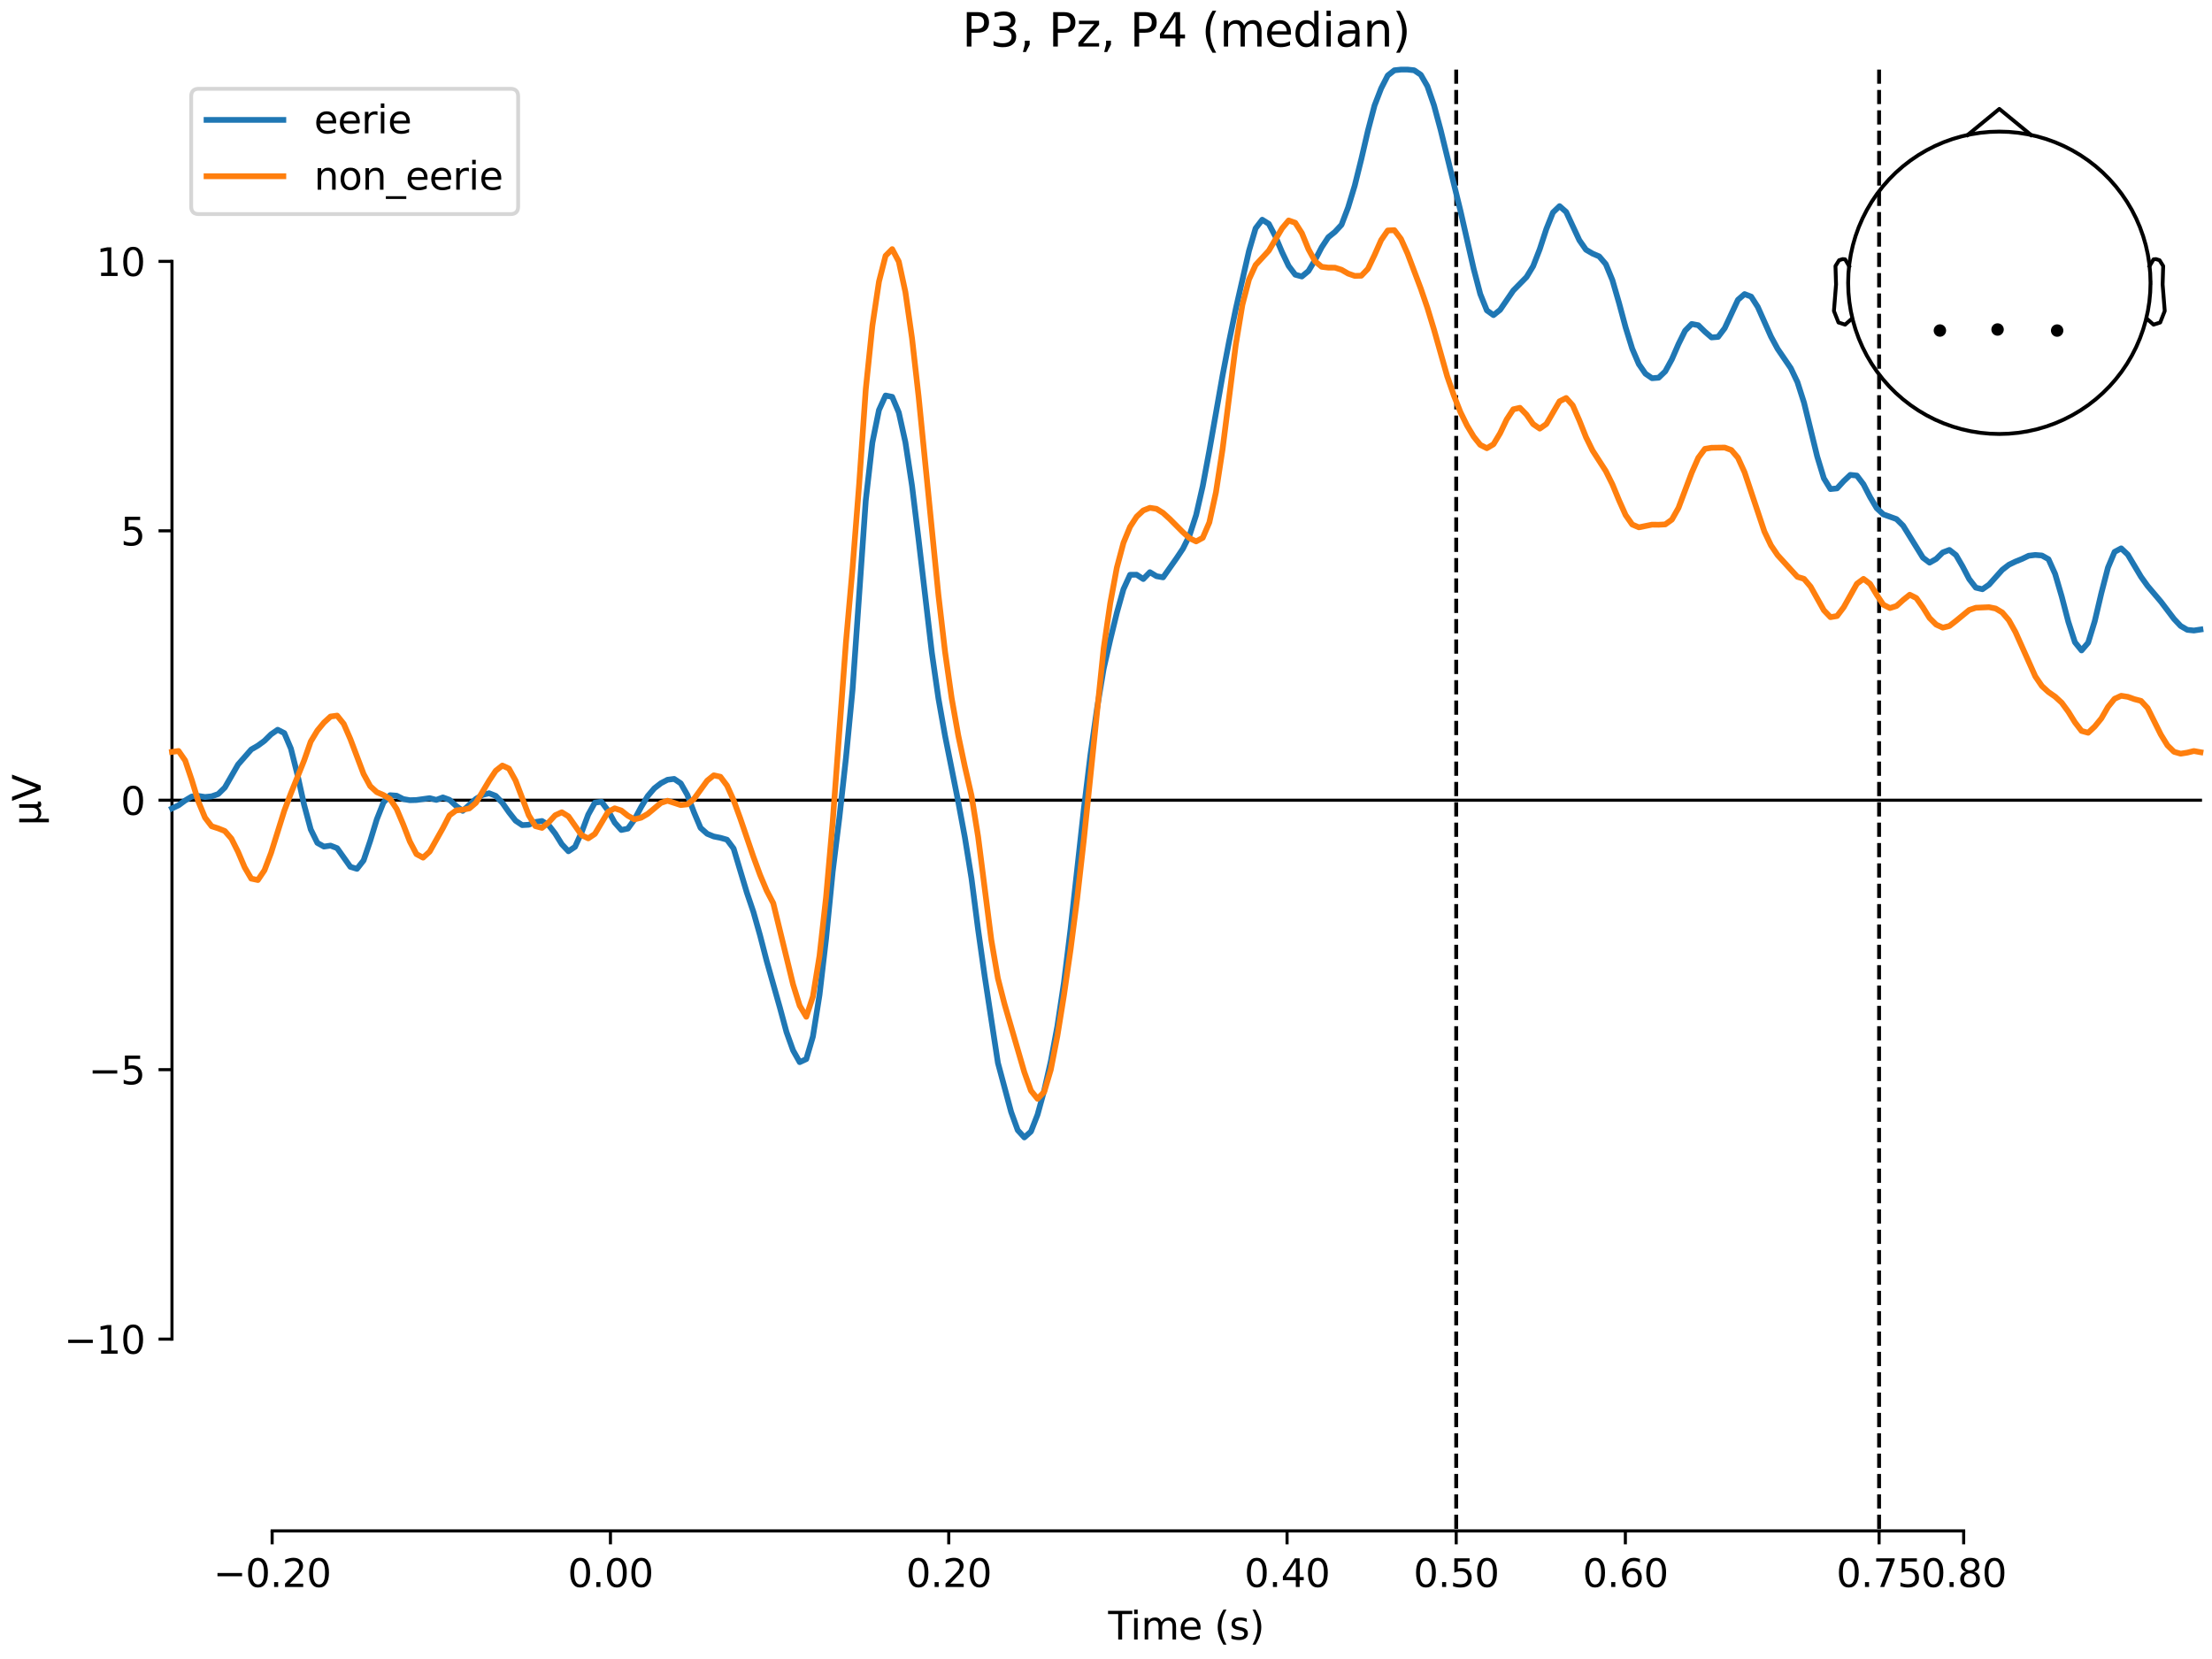 <?xml version="1.0" encoding="utf-8" standalone="no"?>
<!DOCTYPE svg PUBLIC "-//W3C//DTD SVG 1.1//EN"
  "http://www.w3.org/Graphics/SVG/1.1/DTD/svg11.dtd">
<svg xmlns:xlink="http://www.w3.org/1999/xlink" width="576pt" height="432pt" viewBox="0 0 576 432" xmlns="http://www.w3.org/2000/svg" version="1.1">
 <defs>
  <style type="text/css">*{stroke-linejoin: round; stroke-linecap: butt}</style>
 </defs>
 <g id="figure_1">
  <g id="patch_1">
   <path d="M 0 432 
L 576 432 
L 576 0 
L 0 0 
z
" style="fill: #ffffff"/>
  </g>
  <g id="axes_1">
   <g id="patch_2">
    <path d="M 44.783 398.644 
L 573 398.644 
L 573 18.118 
L 44.783 18.118 
L 44.783 398.644 
z
" style="fill: none; opacity: 0"/>
   </g>
   <g id="patch_3">
    <path d="M 44.783 348.697 
L 44.783 68.065 
" style="fill: none; stroke: #000000; stroke-width: 0.8; stroke-linejoin: miter; stroke-linecap: square"/>
   </g>
   <g id="LineCollection_1">
    <path d="M 379.194 18.118 
L 379.194 398.644 
" clip-path="url(#p31d15444cb)" style="fill: none; stroke-dasharray: 3.7,1.6; stroke-dashoffset: 0; stroke: #000000"/>
    <path d="M 489.311 18.118 
L 489.311 398.644 
" clip-path="url(#p31d15444cb)" style="fill: none; stroke-dasharray: 3.7,1.6; stroke-dashoffset: 0; stroke: #000000"/>
   </g>
   <g id="matplotlib.axis_1">
    <g id="xtick_1">
     <g id="line2d_1">
      <defs>
       <path id="m87cace570a" d="M 0 0 
L 0 3.5 
" style="stroke: #000000; stroke-width: 0.8"/>
      </defs>
      <g>
       <use xlink:href="#m87cace570a" x="70.867" y="398.644" style="stroke: #000000; stroke-width: 0.8"/>
      </g>
     </g>
     <g id="text_1">
      <!-- −0.20 -->
      <g transform="translate(55.544 413.242) scale(0.1 -0.1)">
       <defs>
        <path id="DejaVuSans-2212" d="M 678 2272 
L 4684 2272 
L 4684 1741 
L 678 1741 
L 678 2272 
z
" transform="scale(0.016)"/>
        <path id="DejaVuSans-30" d="M 2034 4250 
Q 1547 4250 1301 3770 
Q 1056 3291 1056 2328 
Q 1056 1369 1301 889 
Q 1547 409 2034 409 
Q 2525 409 2770 889 
Q 3016 1369 3016 2328 
Q 3016 3291 2770 3770 
Q 2525 4250 2034 4250 
z
M 2034 4750 
Q 2819 4750 3233 4129 
Q 3647 3509 3647 2328 
Q 3647 1150 3233 529 
Q 2819 -91 2034 -91 
Q 1250 -91 836 529 
Q 422 1150 422 2328 
Q 422 3509 836 4129 
Q 1250 4750 2034 4750 
z
" transform="scale(0.016)"/>
        <path id="DejaVuSans-2e" d="M 684 794 
L 1344 794 
L 1344 0 
L 684 0 
L 684 794 
z
" transform="scale(0.016)"/>
        <path id="DejaVuSans-32" d="M 1228 531 
L 3431 531 
L 3431 0 
L 469 0 
L 469 531 
Q 828 903 1448 1529 
Q 2069 2156 2228 2338 
Q 2531 2678 2651 2914 
Q 2772 3150 2772 3378 
Q 2772 3750 2511 3984 
Q 2250 4219 1831 4219 
Q 1534 4219 1204 4116 
Q 875 4013 500 3803 
L 500 4441 
Q 881 4594 1212 4672 
Q 1544 4750 1819 4750 
Q 2544 4750 2975 4387 
Q 3406 4025 3406 3419 
Q 3406 3131 3298 2873 
Q 3191 2616 2906 2266 
Q 2828 2175 2409 1742 
Q 1991 1309 1228 531 
z
" transform="scale(0.016)"/>
       </defs>
       <use xlink:href="#DejaVuSans-2212"/>
       <use xlink:href="#DejaVuSans-30" transform="translate(83.789 0)"/>
       <use xlink:href="#DejaVuSans-2e" transform="translate(147.412 0)"/>
       <use xlink:href="#DejaVuSans-32" transform="translate(179.199 0)"/>
       <use xlink:href="#DejaVuSans-30" transform="translate(242.822 0)"/>
      </g>
     </g>
    </g>
    <g id="xtick_2">
     <g id="line2d_2">
      <g>
       <use xlink:href="#m87cace570a" x="158.96" y="398.644" style="stroke: #000000; stroke-width: 0.8"/>
      </g>
     </g>
     <g id="text_2">
      <!-- 0.00 -->
      <g transform="translate(147.828 413.242) scale(0.1 -0.1)">
       <use xlink:href="#DejaVuSans-30"/>
       <use xlink:href="#DejaVuSans-2e" transform="translate(63.623 0)"/>
       <use xlink:href="#DejaVuSans-30" transform="translate(95.41 0)"/>
       <use xlink:href="#DejaVuSans-30" transform="translate(159.033 0)"/>
      </g>
     </g>
    </g>
    <g id="xtick_3">
     <g id="line2d_3">
      <g>
       <use xlink:href="#m87cace570a" x="247.054" y="398.644" style="stroke: #000000; stroke-width: 0.8"/>
      </g>
     </g>
     <g id="text_3">
      <!-- 0.20 -->
      <g transform="translate(235.921 413.242) scale(0.1 -0.1)">
       <use xlink:href="#DejaVuSans-30"/>
       <use xlink:href="#DejaVuSans-2e" transform="translate(63.623 0)"/>
       <use xlink:href="#DejaVuSans-32" transform="translate(95.41 0)"/>
       <use xlink:href="#DejaVuSans-30" transform="translate(159.033 0)"/>
      </g>
     </g>
    </g>
    <g id="xtick_4">
     <g id="line2d_4">
      <g>
       <use xlink:href="#m87cace570a" x="335.147" y="398.644" style="stroke: #000000; stroke-width: 0.8"/>
      </g>
     </g>
     <g id="text_4">
      <!-- 0.40 -->
      <g transform="translate(324.015 413.242) scale(0.1 -0.1)">
       <defs>
        <path id="DejaVuSans-34" d="M 2419 4116 
L 825 1625 
L 2419 1625 
L 2419 4116 
z
M 2253 4666 
L 3047 4666 
L 3047 1625 
L 3713 1625 
L 3713 1100 
L 3047 1100 
L 3047 0 
L 2419 0 
L 2419 1100 
L 313 1100 
L 313 1709 
L 2253 4666 
z
" transform="scale(0.016)"/>
       </defs>
       <use xlink:href="#DejaVuSans-30"/>
       <use xlink:href="#DejaVuSans-2e" transform="translate(63.623 0)"/>
       <use xlink:href="#DejaVuSans-34" transform="translate(95.41 0)"/>
       <use xlink:href="#DejaVuSans-30" transform="translate(159.033 0)"/>
      </g>
     </g>
    </g>
    <g id="xtick_5">
     <g id="line2d_5">
      <g>
       <use xlink:href="#m87cace570a" x="379.194" y="398.644" style="stroke: #000000; stroke-width: 0.8"/>
      </g>
     </g>
     <g id="text_5">
      <!-- 0.50 -->
      <g transform="translate(368.061 413.242) scale(0.1 -0.1)">
       <defs>
        <path id="DejaVuSans-35" d="M 691 4666 
L 3169 4666 
L 3169 4134 
L 1269 4134 
L 1269 2991 
Q 1406 3038 1543 3061 
Q 1681 3084 1819 3084 
Q 2600 3084 3056 2656 
Q 3513 2228 3513 1497 
Q 3513 744 3044 326 
Q 2575 -91 1722 -91 
Q 1428 -91 1123 -41 
Q 819 9 494 109 
L 494 744 
Q 775 591 1075 516 
Q 1375 441 1709 441 
Q 2250 441 2565 725 
Q 2881 1009 2881 1497 
Q 2881 1984 2565 2268 
Q 2250 2553 1709 2553 
Q 1456 2553 1204 2497 
Q 953 2441 691 2322 
L 691 4666 
z
" transform="scale(0.016)"/>
       </defs>
       <use xlink:href="#DejaVuSans-30"/>
       <use xlink:href="#DejaVuSans-2e" transform="translate(63.623 0)"/>
       <use xlink:href="#DejaVuSans-35" transform="translate(95.41 0)"/>
       <use xlink:href="#DejaVuSans-30" transform="translate(159.033 0)"/>
      </g>
     </g>
    </g>
    <g id="xtick_6">
     <g id="line2d_6">
      <g>
       <use xlink:href="#m87cace570a" x="423.241" y="398.644" style="stroke: #000000; stroke-width: 0.8"/>
      </g>
     </g>
     <g id="text_6">
      <!-- 0.60 -->
      <g transform="translate(412.108 413.242) scale(0.1 -0.1)">
       <defs>
        <path id="DejaVuSans-36" d="M 2113 2584 
Q 1688 2584 1439 2293 
Q 1191 2003 1191 1497 
Q 1191 994 1439 701 
Q 1688 409 2113 409 
Q 2538 409 2786 701 
Q 3034 994 3034 1497 
Q 3034 2003 2786 2293 
Q 2538 2584 2113 2584 
z
M 3366 4563 
L 3366 3988 
Q 3128 4100 2886 4159 
Q 2644 4219 2406 4219 
Q 1781 4219 1451 3797 
Q 1122 3375 1075 2522 
Q 1259 2794 1537 2939 
Q 1816 3084 2150 3084 
Q 2853 3084 3261 2657 
Q 3669 2231 3669 1497 
Q 3669 778 3244 343 
Q 2819 -91 2113 -91 
Q 1303 -91 875 529 
Q 447 1150 447 2328 
Q 447 3434 972 4092 
Q 1497 4750 2381 4750 
Q 2619 4750 2861 4703 
Q 3103 4656 3366 4563 
z
" transform="scale(0.016)"/>
       </defs>
       <use xlink:href="#DejaVuSans-30"/>
       <use xlink:href="#DejaVuSans-2e" transform="translate(63.623 0)"/>
       <use xlink:href="#DejaVuSans-36" transform="translate(95.41 0)"/>
       <use xlink:href="#DejaVuSans-30" transform="translate(159.033 0)"/>
      </g>
     </g>
    </g>
    <g id="xtick_7">
     <g id="line2d_7">
      <g>
       <use xlink:href="#m87cace570a" x="489.311" y="398.644" style="stroke: #000000; stroke-width: 0.8"/>
      </g>
     </g>
     <g id="text_7">
      <!-- 0.75 -->
      <g transform="translate(478.178 413.242) scale(0.1 -0.1)">
       <defs>
        <path id="DejaVuSans-37" d="M 525 4666 
L 3525 4666 
L 3525 4397 
L 1831 0 
L 1172 0 
L 2766 4134 
L 525 4134 
L 525 4666 
z
" transform="scale(0.016)"/>
       </defs>
       <use xlink:href="#DejaVuSans-30"/>
       <use xlink:href="#DejaVuSans-2e" transform="translate(63.623 0)"/>
       <use xlink:href="#DejaVuSans-37" transform="translate(95.41 0)"/>
       <use xlink:href="#DejaVuSans-35" transform="translate(159.033 0)"/>
      </g>
     </g>
    </g>
    <g id="xtick_8">
     <g id="line2d_8">
      <g>
       <use xlink:href="#m87cace570a" x="511.334" y="398.644" style="stroke: #000000; stroke-width: 0.8"/>
      </g>
     </g>
     <g id="text_8">
      <!-- 0.80 -->
      <g transform="translate(500.202 413.242) scale(0.1 -0.1)">
       <defs>
        <path id="DejaVuSans-38" d="M 2034 2216 
Q 1584 2216 1326 1975 
Q 1069 1734 1069 1313 
Q 1069 891 1326 650 
Q 1584 409 2034 409 
Q 2484 409 2743 651 
Q 3003 894 3003 1313 
Q 3003 1734 2745 1975 
Q 2488 2216 2034 2216 
z
M 1403 2484 
Q 997 2584 770 2862 
Q 544 3141 544 3541 
Q 544 4100 942 4425 
Q 1341 4750 2034 4750 
Q 2731 4750 3128 4425 
Q 3525 4100 3525 3541 
Q 3525 3141 3298 2862 
Q 3072 2584 2669 2484 
Q 3125 2378 3379 2068 
Q 3634 1759 3634 1313 
Q 3634 634 3220 271 
Q 2806 -91 2034 -91 
Q 1263 -91 848 271 
Q 434 634 434 1313 
Q 434 1759 690 2068 
Q 947 2378 1403 2484 
z
M 1172 3481 
Q 1172 3119 1398 2916 
Q 1625 2713 2034 2713 
Q 2441 2713 2670 2916 
Q 2900 3119 2900 3481 
Q 2900 3844 2670 4047 
Q 2441 4250 2034 4250 
Q 1625 4250 1398 4047 
Q 1172 3844 1172 3481 
z
" transform="scale(0.016)"/>
       </defs>
       <use xlink:href="#DejaVuSans-30"/>
       <use xlink:href="#DejaVuSans-2e" transform="translate(63.623 0)"/>
       <use xlink:href="#DejaVuSans-38" transform="translate(95.41 0)"/>
       <use xlink:href="#DejaVuSans-30" transform="translate(159.033 0)"/>
      </g>
     </g>
    </g>
    <g id="text_9">
     <!-- Time (s) -->
     <g transform="translate(288.562 426.92) scale(0.1 -0.1)">
      <defs>
       <path id="DejaVuSans-54" d="M -19 4666 
L 3928 4666 
L 3928 4134 
L 2272 4134 
L 2272 0 
L 1638 0 
L 1638 4134 
L -19 4134 
L -19 4666 
z
" transform="scale(0.016)"/>
       <path id="DejaVuSans-69" d="M 603 3500 
L 1178 3500 
L 1178 0 
L 603 0 
L 603 3500 
z
M 603 4863 
L 1178 4863 
L 1178 4134 
L 603 4134 
L 603 4863 
z
" transform="scale(0.016)"/>
       <path id="DejaVuSans-6d" d="M 3328 2828 
Q 3544 3216 3844 3400 
Q 4144 3584 4550 3584 
Q 5097 3584 5394 3201 
Q 5691 2819 5691 2113 
L 5691 0 
L 5113 0 
L 5113 2094 
Q 5113 2597 4934 2840 
Q 4756 3084 4391 3084 
Q 3944 3084 3684 2787 
Q 3425 2491 3425 1978 
L 3425 0 
L 2847 0 
L 2847 2094 
Q 2847 2600 2669 2842 
Q 2491 3084 2119 3084 
Q 1678 3084 1418 2786 
Q 1159 2488 1159 1978 
L 1159 0 
L 581 0 
L 581 3500 
L 1159 3500 
L 1159 2956 
Q 1356 3278 1631 3431 
Q 1906 3584 2284 3584 
Q 2666 3584 2933 3390 
Q 3200 3197 3328 2828 
z
" transform="scale(0.016)"/>
       <path id="DejaVuSans-65" d="M 3597 1894 
L 3597 1613 
L 953 1613 
Q 991 1019 1311 708 
Q 1631 397 2203 397 
Q 2534 397 2845 478 
Q 3156 559 3463 722 
L 3463 178 
Q 3153 47 2828 -22 
Q 2503 -91 2169 -91 
Q 1331 -91 842 396 
Q 353 884 353 1716 
Q 353 2575 817 3079 
Q 1281 3584 2069 3584 
Q 2775 3584 3186 3129 
Q 3597 2675 3597 1894 
z
M 3022 2063 
Q 3016 2534 2758 2815 
Q 2500 3097 2075 3097 
Q 1594 3097 1305 2825 
Q 1016 2553 972 2059 
L 3022 2063 
z
" transform="scale(0.016)"/>
       <path id="DejaVuSans-20" transform="scale(0.016)"/>
       <path id="DejaVuSans-28" d="M 1984 4856 
Q 1566 4138 1362 3434 
Q 1159 2731 1159 2009 
Q 1159 1288 1364 580 
Q 1569 -128 1984 -844 
L 1484 -844 
Q 1016 -109 783 600 
Q 550 1309 550 2009 
Q 550 2706 781 3412 
Q 1013 4119 1484 4856 
L 1984 4856 
z
" transform="scale(0.016)"/>
       <path id="DejaVuSans-73" d="M 2834 3397 
L 2834 2853 
Q 2591 2978 2328 3040 
Q 2066 3103 1784 3103 
Q 1356 3103 1142 2972 
Q 928 2841 928 2578 
Q 928 2378 1081 2264 
Q 1234 2150 1697 2047 
L 1894 2003 
Q 2506 1872 2764 1633 
Q 3022 1394 3022 966 
Q 3022 478 2636 193 
Q 2250 -91 1575 -91 
Q 1294 -91 989 -36 
Q 684 19 347 128 
L 347 722 
Q 666 556 975 473 
Q 1284 391 1588 391 
Q 1994 391 2212 530 
Q 2431 669 2431 922 
Q 2431 1156 2273 1281 
Q 2116 1406 1581 1522 
L 1381 1569 
Q 847 1681 609 1914 
Q 372 2147 372 2553 
Q 372 3047 722 3315 
Q 1072 3584 1716 3584 
Q 2034 3584 2315 3537 
Q 2597 3491 2834 3397 
z
" transform="scale(0.016)"/>
       <path id="DejaVuSans-29" d="M 513 4856 
L 1013 4856 
Q 1481 4119 1714 3412 
Q 1947 2706 1947 2009 
Q 1947 1309 1714 600 
Q 1481 -109 1013 -844 
L 513 -844 
Q 928 -128 1133 580 
Q 1338 1288 1338 2009 
Q 1338 2731 1133 3434 
Q 928 4138 513 4856 
z
" transform="scale(0.016)"/>
      </defs>
      <use xlink:href="#DejaVuSans-54"/>
      <use xlink:href="#DejaVuSans-69" transform="translate(57.959 0)"/>
      <use xlink:href="#DejaVuSans-6d" transform="translate(85.742 0)"/>
      <use xlink:href="#DejaVuSans-65" transform="translate(183.154 0)"/>
      <use xlink:href="#DejaVuSans-20" transform="translate(244.678 0)"/>
      <use xlink:href="#DejaVuSans-28" transform="translate(276.465 0)"/>
      <use xlink:href="#DejaVuSans-73" transform="translate(315.479 0)"/>
      <use xlink:href="#DejaVuSans-29" transform="translate(367.578 0)"/>
     </g>
    </g>
   </g>
   <g id="matplotlib.axis_2">
    <g id="ytick_1">
     <g id="line2d_9">
      <defs>
       <path id="m16d61cd8e9" d="M 0 0 
L -3.5 0 
" style="stroke: #000000; stroke-width: 0.8"/>
      </defs>
      <g>
       <use xlink:href="#m16d61cd8e9" x="44.783" y="348.697" style="stroke: #000000; stroke-width: 0.8"/>
      </g>
     </g>
     <g id="text_10">
      <!-- −10 -->
      <g transform="translate(16.678 352.496) scale(0.1 -0.1)">
       <defs>
        <path id="DejaVuSans-31" d="M 794 531 
L 1825 531 
L 1825 4091 
L 703 3866 
L 703 4441 
L 1819 4666 
L 2450 4666 
L 2450 531 
L 3481 531 
L 3481 0 
L 794 0 
L 794 531 
z
" transform="scale(0.016)"/>
       </defs>
       <use xlink:href="#DejaVuSans-2212"/>
       <use xlink:href="#DejaVuSans-31" transform="translate(83.789 0)"/>
       <use xlink:href="#DejaVuSans-30" transform="translate(147.412 0)"/>
      </g>
     </g>
    </g>
    <g id="ytick_2">
     <g id="line2d_10">
      <g>
       <use xlink:href="#m16d61cd8e9" x="44.783" y="278.539" style="stroke: #000000; stroke-width: 0.8"/>
      </g>
     </g>
     <g id="text_11">
      <!-- −5 -->
      <g transform="translate(23.041 282.338) scale(0.1 -0.1)">
       <use xlink:href="#DejaVuSans-2212"/>
       <use xlink:href="#DejaVuSans-35" transform="translate(83.789 0)"/>
      </g>
     </g>
    </g>
    <g id="ytick_3">
     <g id="line2d_11">
      <g>
       <use xlink:href="#m16d61cd8e9" x="44.783" y="208.381" style="stroke: #000000; stroke-width: 0.8"/>
      </g>
     </g>
     <g id="text_12">
      <!-- 0 -->
      <g transform="translate(31.421 212.18) scale(0.1 -0.1)">
       <use xlink:href="#DejaVuSans-30"/>
      </g>
     </g>
    </g>
    <g id="ytick_4">
     <g id="line2d_12">
      <g>
       <use xlink:href="#m16d61cd8e9" x="44.783" y="138.223" style="stroke: #000000; stroke-width: 0.8"/>
      </g>
     </g>
     <g id="text_13">
      <!-- 5 -->
      <g transform="translate(31.421 142.022) scale(0.1 -0.1)">
       <use xlink:href="#DejaVuSans-35"/>
      </g>
     </g>
    </g>
    <g id="ytick_5">
     <g id="line2d_13">
      <g>
       <use xlink:href="#m16d61cd8e9" x="44.783" y="68.065" style="stroke: #000000; stroke-width: 0.8"/>
      </g>
     </g>
     <g id="text_14">
      <!-- 10 -->
      <g transform="translate(25.058 71.864) scale(0.1 -0.1)">
       <use xlink:href="#DejaVuSans-31"/>
       <use xlink:href="#DejaVuSans-30" transform="translate(63.623 0)"/>
      </g>
     </g>
    </g>
    <g id="text_15">
     <!-- µV -->
     <g transform="translate(10.599 214.982) rotate(-90) scale(0.1 -0.1)">
      <defs>
       <path id="DejaVuSans-b5" d="M 544 -1331 
L 544 3500 
L 1119 3500 
L 1119 1325 
Q 1119 872 1334 640 
Q 1550 409 1972 409 
Q 2434 409 2667 671 
Q 2900 934 2900 1459 
L 2900 3500 
L 3475 3500 
L 3475 806 
Q 3475 619 3529 530 
Q 3584 441 3700 441 
Q 3728 441 3778 458 
Q 3828 475 3916 513 
L 3916 50 
Q 3788 -22 3673 -56 
Q 3559 -91 3450 -91 
Q 3234 -91 3106 31 
Q 2978 153 2931 403 
Q 2775 156 2548 32 
Q 2322 -91 2016 -91 
Q 1697 -91 1473 31 
Q 1250 153 1119 397 
L 1119 -1331 
L 544 -1331 
z
" transform="scale(0.016)"/>
       <path id="DejaVuSans-56" d="M 1831 0 
L 50 4666 
L 709 4666 
L 2188 738 
L 3669 4666 
L 4325 4666 
L 2547 0 
L 1831 0 
z
" transform="scale(0.016)"/>
      </defs>
      <use xlink:href="#DejaVuSans-b5"/>
      <use xlink:href="#DejaVuSans-56" transform="translate(63.623 0)"/>
     </g>
    </g>
   </g>
   <g id="patch_4">
    <path d="M 70.867 398.644 
L 511.334 398.644 
" style="fill: none; stroke: #000000; stroke-width: 0.8; stroke-linejoin: miter; stroke-linecap: square"/>
   </g>
   <g id="patch_5">
    <path d="M 44.783 208.381 
L 573 208.381 
" style="fill: none; stroke: #000000; stroke-width: 0.8; stroke-linejoin: miter; stroke-linecap: square"/>
   </g>
   <g id="text_16">
    <!-- P3, Pz, P4 (median) -->
    <g transform="translate(250.546 12.118) scale(0.12 -0.12)">
     <defs>
      <path id="DejaVuSans-50" d="M 1259 4147 
L 1259 2394 
L 2053 2394 
Q 2494 2394 2734 2622 
Q 2975 2850 2975 3272 
Q 2975 3691 2734 3919 
Q 2494 4147 2053 4147 
L 1259 4147 
z
M 628 4666 
L 2053 4666 
Q 2838 4666 3239 4311 
Q 3641 3956 3641 3272 
Q 3641 2581 3239 2228 
Q 2838 1875 2053 1875 
L 1259 1875 
L 1259 0 
L 628 0 
L 628 4666 
z
" transform="scale(0.016)"/>
      <path id="DejaVuSans-33" d="M 2597 2516 
Q 3050 2419 3304 2112 
Q 3559 1806 3559 1356 
Q 3559 666 3084 287 
Q 2609 -91 1734 -91 
Q 1441 -91 1130 -33 
Q 819 25 488 141 
L 488 750 
Q 750 597 1062 519 
Q 1375 441 1716 441 
Q 2309 441 2620 675 
Q 2931 909 2931 1356 
Q 2931 1769 2642 2001 
Q 2353 2234 1838 2234 
L 1294 2234 
L 1294 2753 
L 1863 2753 
Q 2328 2753 2575 2939 
Q 2822 3125 2822 3475 
Q 2822 3834 2567 4026 
Q 2313 4219 1838 4219 
Q 1578 4219 1281 4162 
Q 984 4106 628 3988 
L 628 4550 
Q 988 4650 1302 4700 
Q 1616 4750 1894 4750 
Q 2613 4750 3031 4423 
Q 3450 4097 3450 3541 
Q 3450 3153 3228 2886 
Q 3006 2619 2597 2516 
z
" transform="scale(0.016)"/>
      <path id="DejaVuSans-2c" d="M 750 794 
L 1409 794 
L 1409 256 
L 897 -744 
L 494 -744 
L 750 256 
L 750 794 
z
" transform="scale(0.016)"/>
      <path id="DejaVuSans-7a" d="M 353 3500 
L 3084 3500 
L 3084 2975 
L 922 459 
L 3084 459 
L 3084 0 
L 275 0 
L 275 525 
L 2438 3041 
L 353 3041 
L 353 3500 
z
" transform="scale(0.016)"/>
      <path id="DejaVuSans-64" d="M 2906 2969 
L 2906 4863 
L 3481 4863 
L 3481 0 
L 2906 0 
L 2906 525 
Q 2725 213 2448 61 
Q 2172 -91 1784 -91 
Q 1150 -91 751 415 
Q 353 922 353 1747 
Q 353 2572 751 3078 
Q 1150 3584 1784 3584 
Q 2172 3584 2448 3432 
Q 2725 3281 2906 2969 
z
M 947 1747 
Q 947 1113 1208 752 
Q 1469 391 1925 391 
Q 2381 391 2643 752 
Q 2906 1113 2906 1747 
Q 2906 2381 2643 2742 
Q 2381 3103 1925 3103 
Q 1469 3103 1208 2742 
Q 947 2381 947 1747 
z
" transform="scale(0.016)"/>
      <path id="DejaVuSans-61" d="M 2194 1759 
Q 1497 1759 1228 1600 
Q 959 1441 959 1056 
Q 959 750 1161 570 
Q 1363 391 1709 391 
Q 2188 391 2477 730 
Q 2766 1069 2766 1631 
L 2766 1759 
L 2194 1759 
z
M 3341 1997 
L 3341 0 
L 2766 0 
L 2766 531 
Q 2569 213 2275 61 
Q 1981 -91 1556 -91 
Q 1019 -91 701 211 
Q 384 513 384 1019 
Q 384 1609 779 1909 
Q 1175 2209 1959 2209 
L 2766 2209 
L 2766 2266 
Q 2766 2663 2505 2880 
Q 2244 3097 1772 3097 
Q 1472 3097 1187 3025 
Q 903 2953 641 2809 
L 641 3341 
Q 956 3463 1253 3523 
Q 1550 3584 1831 3584 
Q 2591 3584 2966 3190 
Q 3341 2797 3341 1997 
z
" transform="scale(0.016)"/>
      <path id="DejaVuSans-6e" d="M 3513 2113 
L 3513 0 
L 2938 0 
L 2938 2094 
Q 2938 2591 2744 2837 
Q 2550 3084 2163 3084 
Q 1697 3084 1428 2787 
Q 1159 2491 1159 1978 
L 1159 0 
L 581 0 
L 581 3500 
L 1159 3500 
L 1159 2956 
Q 1366 3272 1645 3428 
Q 1925 3584 2291 3584 
Q 2894 3584 3203 3211 
Q 3513 2838 3513 2113 
z
" transform="scale(0.016)"/>
     </defs>
     <use xlink:href="#DejaVuSans-50"/>
     <use xlink:href="#DejaVuSans-33" transform="translate(60.303 0)"/>
     <use xlink:href="#DejaVuSans-2c" transform="translate(123.926 0)"/>
     <use xlink:href="#DejaVuSans-20" transform="translate(155.713 0)"/>
     <use xlink:href="#DejaVuSans-50" transform="translate(187.5 0)"/>
     <use xlink:href="#DejaVuSans-7a" transform="translate(247.803 0)"/>
     <use xlink:href="#DejaVuSans-2c" transform="translate(300.293 0)"/>
     <use xlink:href="#DejaVuSans-20" transform="translate(332.08 0)"/>
     <use xlink:href="#DejaVuSans-50" transform="translate(363.867 0)"/>
     <use xlink:href="#DejaVuSans-34" transform="translate(424.17 0)"/>
     <use xlink:href="#DejaVuSans-20" transform="translate(487.793 0)"/>
     <use xlink:href="#DejaVuSans-28" transform="translate(519.58 0)"/>
     <use xlink:href="#DejaVuSans-6d" transform="translate(558.594 0)"/>
     <use xlink:href="#DejaVuSans-65" transform="translate(656.006 0)"/>
     <use xlink:href="#DejaVuSans-64" transform="translate(717.529 0)"/>
     <use xlink:href="#DejaVuSans-69" transform="translate(781.006 0)"/>
     <use xlink:href="#DejaVuSans-61" transform="translate(808.789 0)"/>
     <use xlink:href="#DejaVuSans-6e" transform="translate(870.068 0)"/>
     <use xlink:href="#DejaVuSans-29" transform="translate(933.447 0)"/>
    </g>
   </g>
   <g id="legend_1">
    <g id="patch_6">
     <path d="M 51.783 55.753 
L 132.925 55.753 
Q 134.925 55.753 134.925 53.753 
L 134.925 25.118 
Q 134.925 23.118 132.925 23.118 
L 51.783 23.118 
Q 49.783 23.118 49.783 25.118 
L 49.783 53.753 
Q 49.783 55.753 51.783 55.753 
z
" style="fill: #ffffff; opacity: 0.8; stroke: #cccccc; stroke-linejoin: miter"/>
    </g>
    <g id="line2d_14">
     <path d="M 53.783 31.217 
L 63.783 31.217 
L 73.783 31.217 
" style="fill: none; stroke: #1f77b4; stroke-width: 1.5; stroke-linecap: square"/>
    </g>
    <g id="text_17">
     <!-- eerie -->
     <g transform="translate(81.783 34.717) scale(0.1 -0.1)">
      <defs>
       <path id="DejaVuSans-72" d="M 2631 2963 
Q 2534 3019 2420 3045 
Q 2306 3072 2169 3072 
Q 1681 3072 1420 2755 
Q 1159 2438 1159 1844 
L 1159 0 
L 581 0 
L 581 3500 
L 1159 3500 
L 1159 2956 
Q 1341 3275 1631 3429 
Q 1922 3584 2338 3584 
Q 2397 3584 2469 3576 
Q 2541 3569 2628 3553 
L 2631 2963 
z
" transform="scale(0.016)"/>
      </defs>
      <use xlink:href="#DejaVuSans-65"/>
      <use xlink:href="#DejaVuSans-65" transform="translate(61.523 0)"/>
      <use xlink:href="#DejaVuSans-72" transform="translate(123.047 0)"/>
      <use xlink:href="#DejaVuSans-69" transform="translate(164.16 0)"/>
      <use xlink:href="#DejaVuSans-65" transform="translate(191.943 0)"/>
     </g>
    </g>
    <g id="line2d_15">
     <path d="M 53.783 45.895 
L 63.783 45.895 
L 73.783 45.895 
" style="fill: none; stroke: #ff7f0e; stroke-width: 1.5; stroke-linecap: square"/>
    </g>
    <g id="text_18">
     <!-- non_eerie -->
     <g transform="translate(81.783 49.395) scale(0.1 -0.1)">
      <defs>
       <path id="DejaVuSans-6f" d="M 1959 3097 
Q 1497 3097 1228 2736 
Q 959 2375 959 1747 
Q 959 1119 1226 758 
Q 1494 397 1959 397 
Q 2419 397 2687 759 
Q 2956 1122 2956 1747 
Q 2956 2369 2687 2733 
Q 2419 3097 1959 3097 
z
M 1959 3584 
Q 2709 3584 3137 3096 
Q 3566 2609 3566 1747 
Q 3566 888 3137 398 
Q 2709 -91 1959 -91 
Q 1206 -91 779 398 
Q 353 888 353 1747 
Q 353 2609 779 3096 
Q 1206 3584 1959 3584 
z
" transform="scale(0.016)"/>
       <path id="DejaVuSans-5f" d="M 3263 -1063 
L 3263 -1509 
L -63 -1509 
L -63 -1063 
L 3263 -1063 
z
" transform="scale(0.016)"/>
      </defs>
      <use xlink:href="#DejaVuSans-6e"/>
      <use xlink:href="#DejaVuSans-6f" transform="translate(63.379 0)"/>
      <use xlink:href="#DejaVuSans-6e" transform="translate(124.561 0)"/>
      <use xlink:href="#DejaVuSans-5f" transform="translate(187.939 0)"/>
      <use xlink:href="#DejaVuSans-65" transform="translate(237.939 0)"/>
      <use xlink:href="#DejaVuSans-65" transform="translate(299.463 0)"/>
      <use xlink:href="#DejaVuSans-72" transform="translate(360.986 0)"/>
      <use xlink:href="#DejaVuSans-69" transform="translate(402.1 0)"/>
      <use xlink:href="#DejaVuSans-65" transform="translate(429.883 0)"/>
     </g>
    </g>
   </g>
   <g id="line2d_16">
    <path d="M 44.783 210.519 
L 46.504 209.689 
L 48.224 208.44 
L 49.945 207.408 
L 51.665 207.263 
L 53.386 207.537 
L 55.107 207.364 
L 56.827 206.764 
L 58.548 205.076 
L 61.989 199.082 
L 65.43 195.155 
L 67.151 194.165 
L 68.871 192.9 
L 70.592 191.206 
L 72.312 190.019 
L 74.033 190.896 
L 75.753 194.942 
L 77.474 201.798 
L 79.195 209.595 
L 80.915 215.973 
L 82.636 219.485 
L 84.356 220.444 
L 86.077 220.193 
L 87.797 220.865 
L 91.239 225.724 
L 92.959 226.247 
L 94.68 224.049 
L 96.4 218.981 
L 98.121 213.346 
L 99.841 209.004 
L 101.562 207.069 
L 103.283 207.196 
L 105.003 208.071 
L 106.724 208.372 
L 108.444 208.319 
L 111.886 207.837 
L 113.606 208.291 
L 115.327 207.645 
L 117.047 208.268 
L 118.768 209.864 
L 120.488 211.145 
L 123.93 208.028 
L 125.65 206.986 
L 127.371 206.559 
L 129.091 207.236 
L 130.812 209.06 
L 132.532 211.507 
L 134.253 213.706 
L 135.974 214.857 
L 137.694 214.766 
L 139.415 214.046 
L 141.135 213.787 
L 142.856 214.841 
L 144.576 217.071 
L 146.297 219.833 
L 148.018 221.67 
L 149.738 220.513 
L 151.459 216.713 
L 153.179 212.115 
L 154.9 209.015 
L 156.62 208.772 
L 158.341 211.073 
L 160.062 214.196 
L 161.782 216.126 
L 163.503 215.767 
L 165.223 213.38 
L 166.944 210.159 
L 168.664 207.293 
L 170.385 205.28 
L 172.106 203.947 
L 173.826 203.047 
L 175.547 202.827 
L 177.267 203.978 
L 178.988 207.002 
L 180.709 211.505 
L 182.429 215.584 
L 184.15 217.116 
L 185.87 217.819 
L 187.591 218.159 
L 189.311 218.652 
L 191.032 220.957 
L 194.473 232.426 
L 196.194 237.486 
L 197.914 243.561 
L 199.635 250.223 
L 203.076 262.366 
L 204.797 268.739 
L 206.517 273.526 
L 208.238 276.58 
L 209.958 275.787 
L 211.679 269.913 
L 213.399 259.072 
L 215.12 244.323 
L 216.841 226.892 
L 218.561 212.995 
L 220.282 197.428 
L 222.002 179.596 
L 225.443 130.318 
L 227.164 115.251 
L 228.885 106.767 
L 230.605 102.991 
L 232.326 103.342 
L 234.046 107.421 
L 235.767 115.173 
L 237.488 126.488 
L 239.208 140.565 
L 242.649 169.956 
L 244.37 181.913 
L 246.09 191.598 
L 249.532 208.824 
L 251.252 218.054 
L 252.973 228.72 
L 254.693 242.05 
L 256.414 254.209 
L 259.855 276.766 
L 263.296 289.552 
L 265.017 294.299 
L 266.737 296.183 
L 268.458 294.651 
L 270.178 290.247 
L 271.899 283.976 
L 273.62 276.39 
L 275.34 267.213 
L 277.061 255.762 
L 278.781 241.852 
L 282.222 210.748 
L 283.943 196.599 
L 285.664 184.486 
L 287.384 174.166 
L 289.105 166.616 
L 290.825 159.57 
L 292.546 153.43 
L 294.267 149.672 
L 295.987 149.655 
L 297.708 150.778 
L 299.428 148.995 
L 301.149 150.039 
L 302.869 150.342 
L 306.311 145.448 
L 308.031 142.878 
L 309.752 139.413 
L 311.472 134.097 
L 313.193 126.562 
L 314.913 117.321 
L 318.355 97.767 
L 320.075 88.773 
L 321.796 80.437 
L 325.237 65.325 
L 326.957 59.458 
L 328.678 57.214 
L 330.399 58.297 
L 332.119 61.582 
L 333.84 65.643 
L 335.56 69.245 
L 337.281 71.528 
L 339.001 71.998 
L 340.722 70.568 
L 342.443 67.702 
L 344.163 64.399 
L 345.884 61.779 
L 347.604 60.394 
L 349.325 58.54 
L 351.046 54.014 
L 352.766 48.346 
L 354.487 41.424 
L 356.207 34.015 
L 357.928 27.467 
L 359.648 23.017 
L 361.369 19.648 
L 363.09 18.303 
L 364.81 18.12 
L 366.531 18.118 
L 368.251 18.299 
L 369.972 19.464 
L 371.692 22.452 
L 373.413 27.435 
L 375.134 33.807 
L 380.295 54.871 
L 383.736 69.988 
L 385.457 76.564 
L 387.178 80.829 
L 388.898 82.06 
L 390.619 80.691 
L 394.06 75.65 
L 397.501 72.149 
L 399.222 69.323 
L 400.942 64.896 
L 402.663 59.639 
L 404.383 55.328 
L 406.104 53.678 
L 407.825 55.185 
L 411.266 62.561 
L 412.986 65.026 
L 414.707 66.035 
L 416.427 66.761 
L 418.148 68.78 
L 419.869 72.947 
L 421.589 78.869 
L 423.31 85.262 
L 425.03 90.806 
L 426.751 94.821 
L 428.471 97.309 
L 430.192 98.486 
L 431.913 98.351 
L 433.633 96.697 
L 435.354 93.554 
L 437.074 89.601 
L 438.795 86.124 
L 440.515 84.357 
L 442.236 84.692 
L 443.957 86.374 
L 445.677 87.864 
L 447.398 87.729 
L 449.118 85.449 
L 452.559 78.068 
L 454.28 76.582 
L 456.001 77.239 
L 457.721 79.926 
L 461.162 87.645 
L 462.883 90.83 
L 466.324 95.876 
L 468.045 99.494 
L 469.765 104.864 
L 473.206 118.902 
L 474.927 124.551 
L 476.648 127.352 
L 478.368 127.176 
L 480.089 125.287 
L 481.809 123.66 
L 483.53 123.84 
L 485.25 126.109 
L 486.971 129.44 
L 488.692 132.34 
L 490.412 133.935 
L 493.853 135.176 
L 495.574 136.889 
L 500.736 145.226 
L 502.456 146.518 
L 504.177 145.546 
L 505.897 143.851 
L 507.618 143.201 
L 509.338 144.538 
L 511.059 147.504 
L 512.78 150.797 
L 514.5 153.02 
L 516.221 153.432 
L 517.941 152.239 
L 521.382 148.385 
L 523.103 147.062 
L 524.824 146.231 
L 526.544 145.539 
L 528.265 144.713 
L 529.985 144.51 
L 531.706 144.648 
L 533.427 145.612 
L 535.147 149.444 
L 536.868 155.32 
L 538.588 161.917 
L 540.309 167.241 
L 542.029 169.372 
L 543.75 167.359 
L 545.471 161.745 
L 547.191 154.43 
L 548.912 147.794 
L 550.632 143.704 
L 552.353 142.788 
L 554.073 144.413 
L 557.515 150.186 
L 559.235 152.589 
L 562.676 156.645 
L 566.117 161.178 
L 567.838 163.003 
L 569.559 164.003 
L 571.279 164.184 
L 573 163.927 
L 573 163.927 
" style="fill: none; stroke: #1f77b4; stroke-width: 1.5; stroke-linecap: square"/>
   </g>
   <g id="line2d_17">
    <path d="M 44.783 195.794 
L 46.504 195.559 
L 48.224 198.049 
L 49.945 203.142 
L 51.665 208.753 
L 53.386 212.899 
L 55.107 215.152 
L 56.827 215.711 
L 58.548 216.397 
L 60.268 218.381 
L 61.989 221.817 
L 63.709 225.857 
L 65.43 228.793 
L 67.151 229.158 
L 68.871 226.612 
L 70.592 222.07 
L 74.033 211.089 
L 75.753 206.563 
L 79.195 198.016 
L 80.915 193.101 
L 82.636 190.243 
L 84.356 188.15 
L 86.077 186.581 
L 87.797 186.345 
L 89.518 188.501 
L 91.239 192.456 
L 94.68 201.554 
L 96.4 204.705 
L 98.121 206.284 
L 99.841 207.014 
L 101.562 208.049 
L 103.283 210.634 
L 105.003 214.697 
L 106.724 219.132 
L 108.444 222.407 
L 110.165 223.329 
L 111.886 221.756 
L 115.327 215.638 
L 117.047 212.312 
L 118.768 211.034 
L 120.488 210.846 
L 122.209 210.512 
L 123.93 209.057 
L 127.371 203.285 
L 129.091 200.703 
L 130.812 199.344 
L 132.532 200.145 
L 134.253 203.258 
L 137.694 212.297 
L 139.415 215.122 
L 141.135 215.581 
L 142.856 214.16 
L 144.576 212.288 
L 146.297 211.513 
L 148.018 212.574 
L 151.459 217.483 
L 153.179 218.311 
L 154.9 217.157 
L 158.341 211.398 
L 160.062 210.487 
L 161.782 211.052 
L 163.503 212.414 
L 165.223 213.36 
L 166.944 212.93 
L 168.664 211.933 
L 172.106 209.072 
L 173.826 208.509 
L 177.267 209.637 
L 178.988 209.446 
L 180.709 208.039 
L 184.15 203.282 
L 185.87 201.891 
L 187.591 202.268 
L 189.311 204.558 
L 191.032 208.373 
L 192.753 213.087 
L 196.194 223.128 
L 197.914 227.803 
L 199.635 231.903 
L 201.355 235.19 
L 206.517 256.361 
L 208.238 261.89 
L 209.958 264.767 
L 211.679 259.503 
L 213.399 248.922 
L 215.12 233.499 
L 216.841 213.889 
L 220.282 167.295 
L 222.002 147.917 
L 223.723 126.078 
L 225.443 101.385 
L 227.164 84.811 
L 228.885 73.324 
L 230.605 66.606 
L 232.326 64.872 
L 234.046 68.124 
L 235.767 76.062 
L 237.488 88.091 
L 239.208 103.291 
L 244.37 154.986 
L 246.09 169.716 
L 247.811 181.807 
L 249.532 191.507 
L 251.252 199.649 
L 252.973 207.136 
L 254.693 217.834 
L 258.134 244.758 
L 259.855 254.767 
L 261.576 261.47 
L 266.737 279.205 
L 268.458 284.005 
L 270.178 286.124 
L 271.899 284.346 
L 273.62 278.571 
L 275.34 269.752 
L 277.061 259.091 
L 278.781 247.205 
L 280.502 233.903 
L 282.222 218.736 
L 287.384 168.885 
L 289.105 157.077 
L 290.825 147.808 
L 292.546 141.351 
L 294.267 137.175 
L 295.987 134.53 
L 297.708 132.918 
L 299.428 132.234 
L 301.149 132.496 
L 302.869 133.565 
L 304.59 135.127 
L 308.031 138.585 
L 309.752 140.138 
L 311.472 140.982 
L 313.193 140.045 
L 314.913 136.03 
L 316.634 128.172 
L 318.355 116.97 
L 321.796 89.738 
L 323.516 79.368 
L 325.237 72.77 
L 326.957 69.004 
L 330.399 65.262 
L 333.84 59.465 
L 335.56 57.408 
L 337.281 58.01 
L 339.001 60.7 
L 340.722 64.895 
L 342.443 68.031 
L 344.163 69.472 
L 345.884 69.688 
L 347.604 69.696 
L 349.325 70.243 
L 351.046 71.237 
L 352.766 71.839 
L 354.487 71.795 
L 356.207 69.996 
L 357.928 66.409 
L 359.648 62.52 
L 361.369 60.018 
L 363.09 59.934 
L 364.81 62.217 
L 366.531 66.041 
L 369.972 75.149 
L 371.692 80.171 
L 373.413 85.833 
L 376.854 98.006 
L 378.575 102.961 
L 380.295 107.314 
L 382.016 110.807 
L 383.736 113.679 
L 385.457 115.84 
L 387.178 116.713 
L 388.898 115.686 
L 390.619 112.823 
L 392.339 109.222 
L 394.06 106.584 
L 395.78 106.191 
L 397.501 107.966 
L 399.222 110.427 
L 400.942 111.611 
L 402.663 110.416 
L 406.104 104.502 
L 407.825 103.634 
L 409.545 105.568 
L 411.266 109.498 
L 412.986 113.818 
L 414.707 117.324 
L 418.148 122.66 
L 419.869 126.124 
L 421.589 130.279 
L 423.31 134.126 
L 425.03 136.579 
L 426.751 137.317 
L 430.192 136.617 
L 431.913 136.64 
L 433.633 136.552 
L 435.354 135.305 
L 437.074 132.257 
L 440.515 123.107 
L 442.236 119.201 
L 443.957 116.884 
L 445.677 116.599 
L 449.118 116.545 
L 450.839 117.182 
L 452.559 119.196 
L 454.28 122.976 
L 459.442 138.404 
L 461.162 142.01 
L 462.883 144.549 
L 468.045 150.21 
L 469.765 150.737 
L 471.486 152.768 
L 474.927 158.907 
L 476.648 160.708 
L 478.368 160.412 
L 480.089 158.14 
L 483.53 152.01 
L 485.25 150.74 
L 486.971 152.039 
L 488.692 154.884 
L 490.412 157.461 
L 492.133 158.341 
L 493.853 157.793 
L 495.574 156.24 
L 497.294 154.863 
L 499.015 155.734 
L 500.736 158.173 
L 502.456 160.927 
L 504.177 162.65 
L 505.897 163.438 
L 507.618 163.008 
L 509.338 161.673 
L 512.78 158.844 
L 514.5 158.258 
L 517.941 158.108 
L 519.662 158.457 
L 521.382 159.482 
L 523.103 161.496 
L 524.824 164.593 
L 529.985 176.117 
L 531.706 178.645 
L 533.427 180.213 
L 535.147 181.405 
L 536.868 182.983 
L 538.588 185.326 
L 540.309 188.092 
L 542.029 190.332 
L 543.75 190.806 
L 545.471 189.185 
L 547.191 187.07 
L 548.912 184.083 
L 550.632 181.957 
L 552.353 181.181 
L 554.073 181.451 
L 555.794 182.058 
L 557.515 182.51 
L 559.235 184.373 
L 562.676 191.284 
L 564.397 194.084 
L 566.117 195.766 
L 567.838 196.258 
L 569.559 195.982 
L 571.279 195.562 
L 573 195.875 
L 573 195.875 
" style="fill: none; stroke: #ff7f0e; stroke-width: 1.5; stroke-linecap: square"/>
   </g>
  </g>
  <g id="axes_2">
   <g id="PathCollection_1">
    <defs>
     <path id="C0_0_d5d0c86efc" d="M 0 1.118 
C 0.297 1.118 0.581 1 0.791 0.791 
C 1 0.581 1.118 0.297 1.118 -0 
C 1.118 -0.297 1 -0.581 0.791 -0.791 
C 0.581 -1 0.297 -1.118 0 -1.118 
C -0.297 -1.118 -0.581 -1 -0.791 -0.791 
C -1 -0.581 -1.118 -0.297 -1.118 0 
C -1.118 0.297 -1 0.581 -0.791 0.791 
C -0.581 1 -0.297 1.118 0 1.118 
z
"/>
    </defs>
    <g clip-path="url(#p08b3547ad8)">
     <use xlink:href="#C0_0_d5d0c86efc" x="505.145" y="86.07" style="stroke: #000000"/>
    </g>
    <g clip-path="url(#p08b3547ad8)">
     <use xlink:href="#C0_0_d5d0c86efc" x="535.676" y="86.08" style="stroke: #000000"/>
    </g>
    <g clip-path="url(#p08b3547ad8)">
     <use xlink:href="#C0_0_d5d0c86efc" x="520.163" y="85.802" style="stroke: #000000"/>
    </g>
   </g>
   <g id="matplotlib.axis_3"/>
   <g id="matplotlib.axis_4"/>
   <g id="line2d_18">
    <path d="M 559.992 73.637 
L 559.914 71.165 
L 559.682 68.702 
L 559.295 66.26 
L 558.755 63.846 
L 558.065 61.471 
L 557.227 59.144 
L 556.245 56.874 
L 555.122 54.67 
L 553.863 52.542 
L 552.473 50.496 
L 550.957 48.542 
L 549.322 46.687 
L 547.573 44.938 
L 545.718 43.302 
L 543.763 41.786 
L 541.718 40.396 
L 539.589 39.137 
L 537.385 38.014 
L 535.116 37.032 
L 532.789 36.194 
L 530.414 35.504 
L 528 34.965 
L 525.557 34.578 
L 523.095 34.345 
L 520.623 34.267 
L 518.151 34.345 
L 515.689 34.578 
L 513.246 34.965 
L 510.832 35.504 
L 508.457 36.194 
L 506.13 37.032 
L 503.86 38.014 
L 501.656 39.137 
L 499.528 40.396 
L 497.482 41.786 
L 495.528 43.302 
L 493.673 44.938 
L 491.924 46.687 
L 490.288 48.542 
L 488.772 50.496 
L 487.382 52.542 
L 486.123 54.67 
L 485 56.874 
L 484.018 59.144 
L 483.18 61.471 
L 482.49 63.846 
L 481.951 66.26 
L 481.564 68.702 
L 481.331 71.165 
L 481.254 73.637 
L 481.331 76.109 
L 481.564 78.571 
L 481.951 81.014 
L 482.49 83.427 
L 483.18 85.802 
L 484.018 88.129 
L 485 90.399 
L 486.123 92.603 
L 487.382 94.732 
L 488.772 96.777 
L 490.288 98.732 
L 491.924 100.587 
L 493.673 102.336 
L 495.528 103.971 
L 497.482 105.487 
L 499.528 106.877 
L 501.656 108.136 
L 503.86 109.259 
L 506.13 110.241 
L 508.457 111.079 
L 510.832 111.769 
L 513.246 112.309 
L 515.689 112.696 
L 518.151 112.928 
L 520.623 113.006 
L 523.095 112.928 
L 525.557 112.696 
L 528 112.309 
L 530.414 111.769 
L 532.789 111.079 
L 535.116 110.241 
L 537.385 109.259 
L 539.589 108.136 
L 541.718 106.877 
L 543.763 105.487 
L 545.718 103.971 
L 547.573 102.336 
L 549.322 100.587 
L 550.957 98.732 
L 552.473 96.777 
L 553.863 94.732 
L 555.122 92.603 
L 556.245 90.399 
L 557.227 88.129 
L 558.065 85.802 
L 558.755 83.427 
L 559.295 81.014 
L 559.682 78.571 
L 559.914 76.109 
L 559.992 73.637 
" style="fill: none; stroke: #000000; stroke-linecap: square"/>
   </g>
   <g id="line2d_19">
    <path d="M 512.377 35.141 
L 520.623 28.362 
L 528.868 35.141 
" style="fill: none; stroke: #000000; stroke-linecap: square"/>
   </g>
   <g id="line2d_20">
    <path d="M 481.49 69.267 
L 480.466 67.534 
L 479.836 67.471 
L 478.899 67.763 
L 477.954 69.267 
L 478.104 74.07 
L 477.553 80.975 
L 478.734 83.975 
L 480.466 84.534 
L 482.12 83.077 
" style="fill: none; stroke: #000000; stroke-linecap: square"/>
   </g>
   <g id="line2d_21">
    <path d="M 559.756 69.267 
L 560.779 67.534 
L 561.409 67.471 
L 562.346 67.763 
L 563.291 69.267 
L 563.142 74.07 
L 563.693 80.975 
L 562.512 83.975 
L 560.779 84.534 
L 559.126 83.077 
" style="fill: none; stroke: #000000; stroke-linecap: square"/>
   </g>
  </g>
 </g>
 <defs>
  <clipPath id="p31d15444cb">
   <rect x="44.783" y="18.118" width="528.217" height="380.525"/>
  </clipPath>
  <clipPath id="p08b3547ad8">
   <rect x="473.246" y="24.13" width="94.754" height="93.108"/>
  </clipPath>
 </defs>
</svg>
